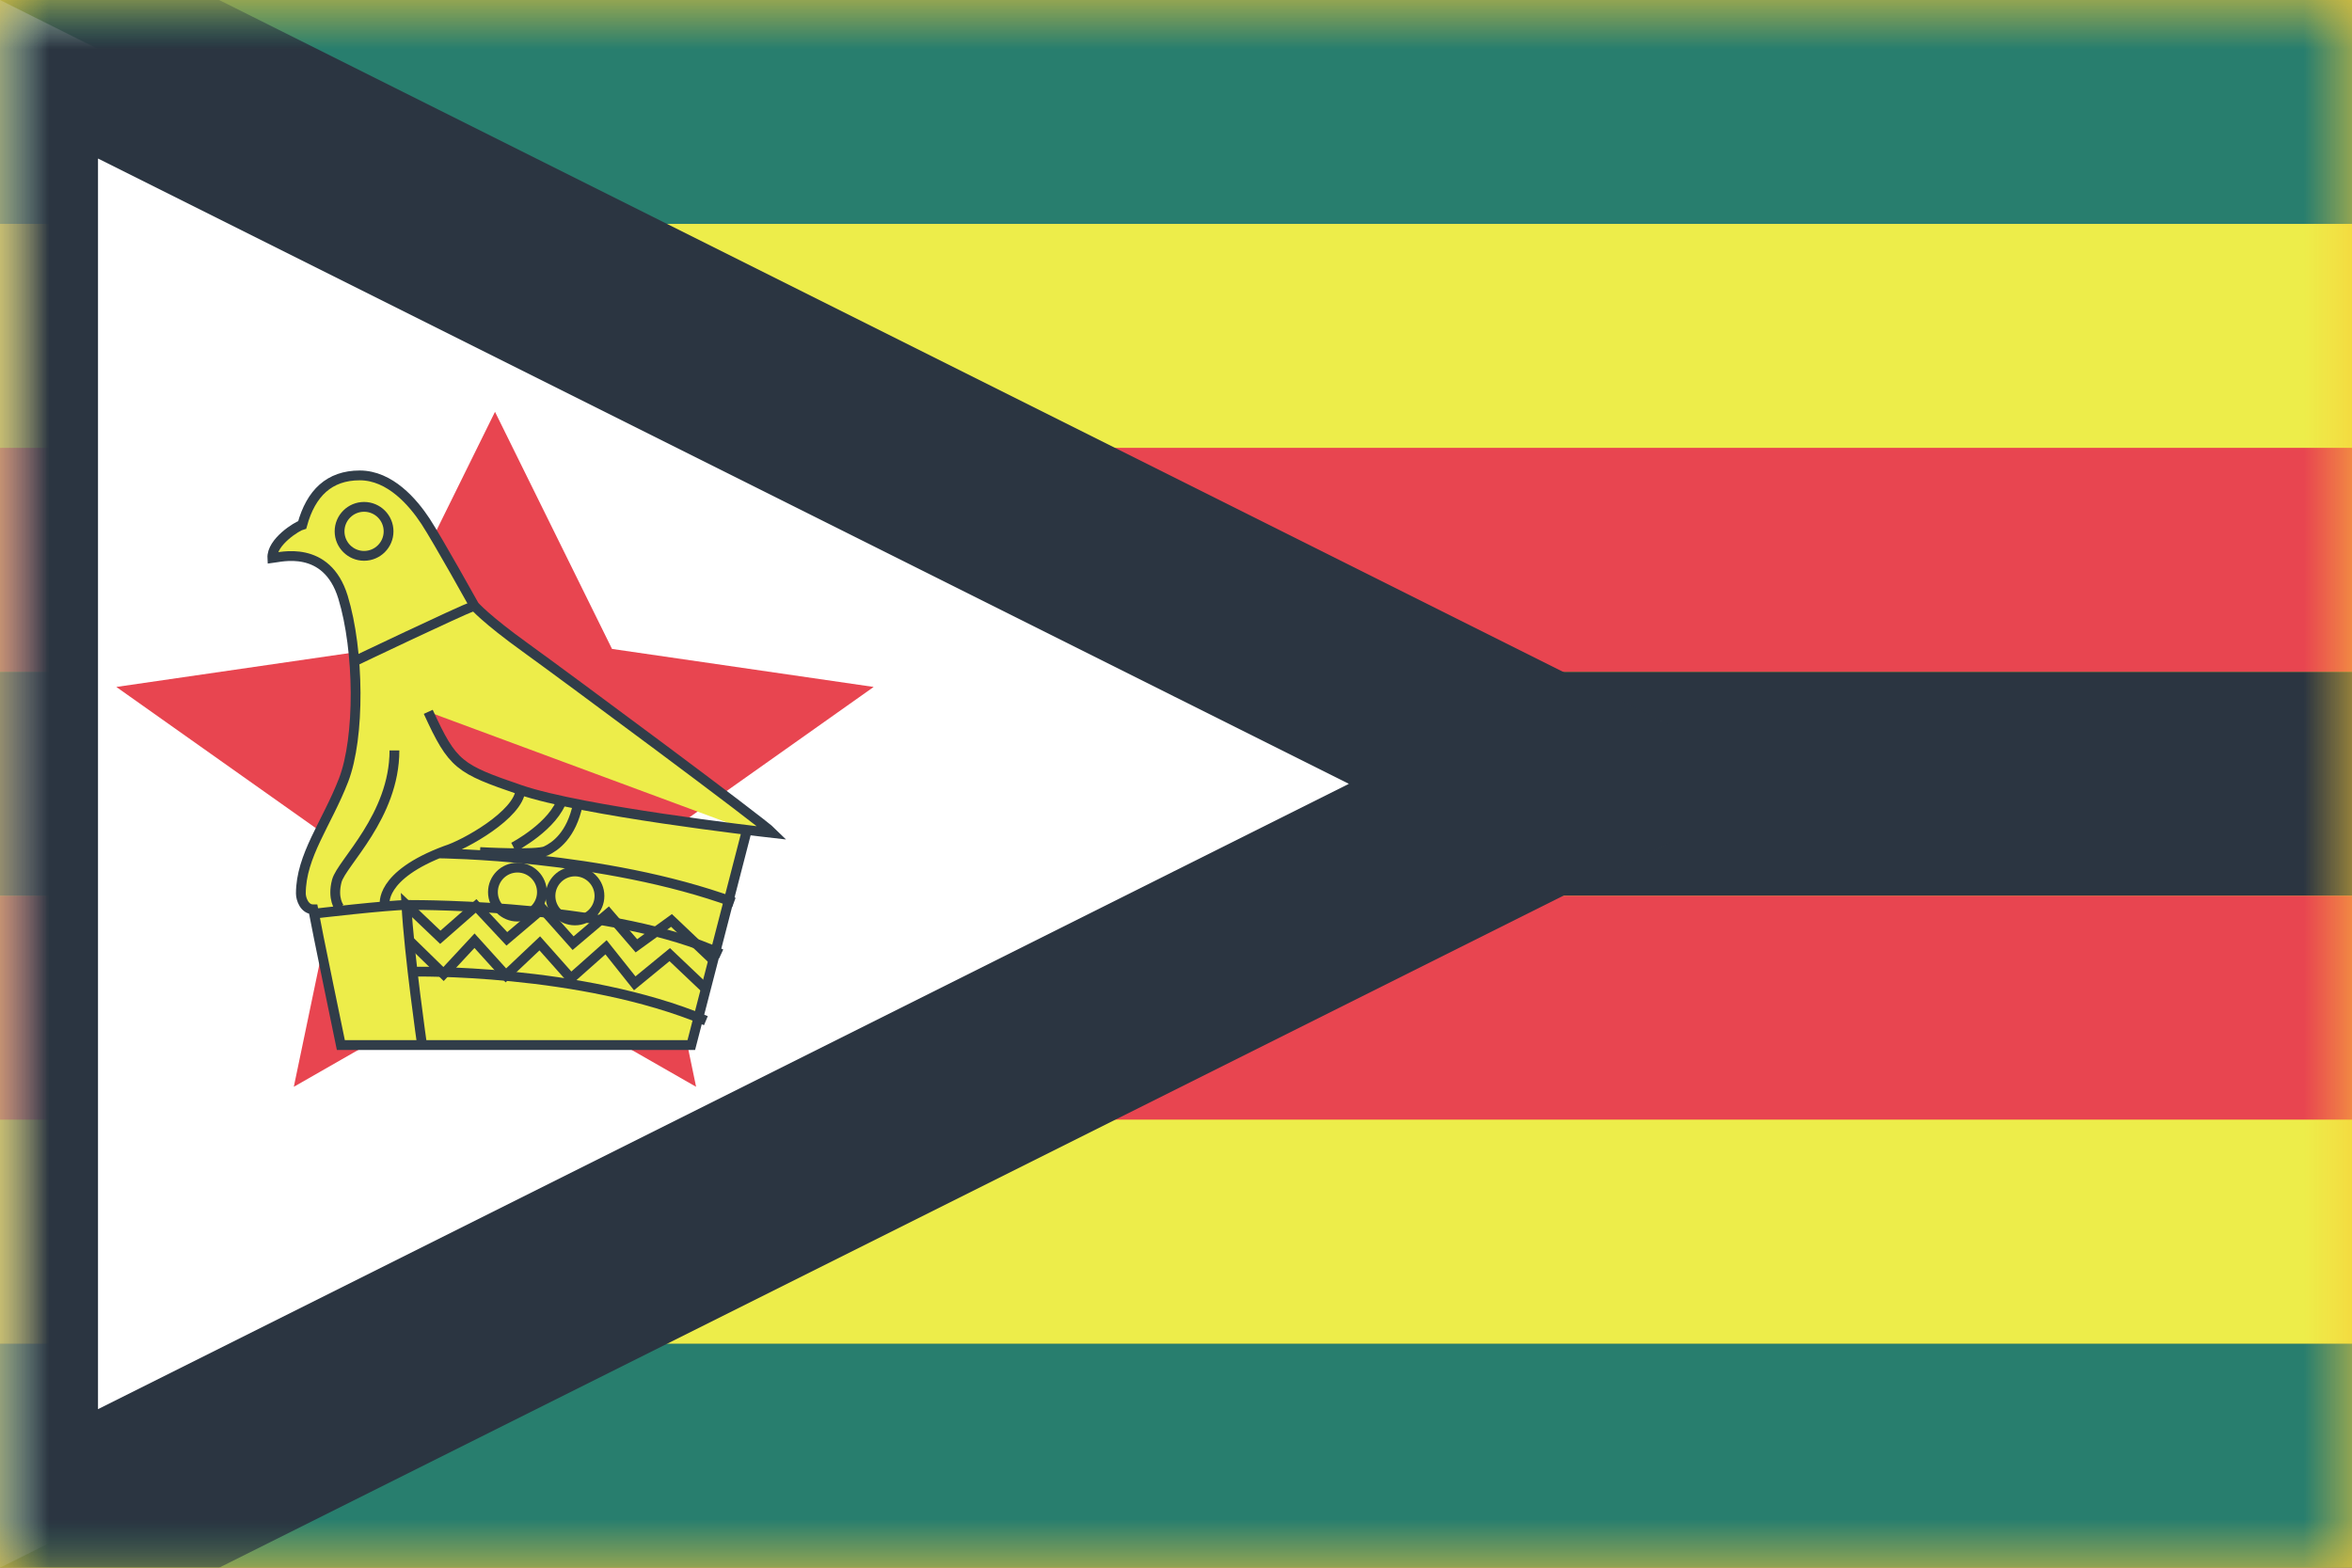 <svg width="24" height="16" viewBox="0 0 24 16" xmlns="http://www.w3.org/2000/svg" xmlns:xlink="http://www.w3.org/1999/xlink"><rect x="0" y="0" width="24" height="16" fill="#333333" stroke="none"/><title>flag-zw</title><defs><path id="b" d="M0 0h24v16H0z"/><path id="a" d="M16 8L0 0v16z"/><mask id="d" x="-1" y="-1" width="18" height="18"><path fill="#fff" d="M-1-1h18v18H-1z"/><use xlink:href="#a"/></mask></defs><g fill="none" fill-rule="evenodd"><mask id="c" fill="#fff"><use xlink:href="#b"/></mask><use fill="#FACA37" xlink:href="#b"/><g mask="url(#c)"><path fill="#287E6E" d="M0 0h24v2.286H0z"/><path fill="#EDED4A" d="M0 2.286h24v2.286H0z"/><path fill="#E84550" d="M0 4.571h24v2.286H0z"/><path fill="#2B3541" d="M0 6.857h24v2.286H0z"/><path fill="#E84550" d="M0 9.143h24v2.286H0z"/><path fill="#EDED4A" d="M0 11.429h24v2.286H0z"/><path fill="#287E6E" d="M0 13.714h24V16H0z"/></g><g mask="url(#c)"><use fill="#FFF" xlink:href="#a"/><use stroke="#2B3541" mask="url(#d)" stroke-width="2" xlink:href="#a"/></g><g mask="url(#c)"><path fill="#E84550" d="M6.595 8.653l2.32-1.642-2.67-.388-1.194-2.42-1.194 2.42-2.67.388 2.32 1.642-.509 2.439 2.053-1.175 2.052 1.175z"/><path d="M4.37 7.265c.25.546.313.582.94.797.628.215 2.4.42 2.575.44-.114-.115-2.11-1.594-2.52-1.89-.41-.295-.525-.43-.525-.43s-.37-.665-.497-.86c-.128-.195-.363-.47-.672-.47-.31 0-.498.18-.587.504-.05.013-.314.174-.305.34.076-.009.555-.143.721.399.166.542.175 1.43.005 1.869-.17.439-.435.77-.435 1.156 0 .054.036.161.126.161.03.17.282 1.385.282 1.385h3.576l.568-2.196" fill="#EDED4A"/><g stroke="#313D49" stroke-width=".1"><path d="M4.37 7.265c.25.546.313.582.94.797.628.215 2.4.42 2.575.44-.114-.115-2.11-1.594-2.52-1.89-.41-.295-.525-.43-.525-.43s-.37-.665-.497-.86c-.128-.195-.363-.47-.672-.47-.31 0-.498.18-.587.504-.05.013-.314.174-.305.34.076-.009.555-.143.721.399.166.542.175 1.43.005 1.869-.17.439-.435.77-.435 1.156 0 .054.036.161.126.161.03.17.282 1.385.282 1.385h3.576l.568-2.196"/><path d="M3.196 9.326s.761-.09.968-.09c.206 0 2.125.005 3.195.5M3.465 9.266s-.077-.092-.028-.276c.05-.184.588-.659.588-1.331M3.926 9.236s-.063-.3.623-.555c.193-.059.744-.368.762-.619M4.476 8.71s1.682.013 3.013.5M4.898 8.696s.577.033.672-.011c.094-.044.26-.157.327-.477M5.24 8.646s.418-.218.5-.5"/><path d="M4.307 10.666s-.132-.916-.16-1.43l.346.33.365-.32.314.336.363-.308.313.352.36-.305.286.332.358-.259.426.405M7.203 10.417c-1.28-.535-2.993-.5-2.993-.5M3.615 6.75s1.041-.498 1.225-.568"/></g><g transform="translate(3.464 5.16)" stroke="#313D49" stroke-width=".1"><path d="M.712 4.439l.35.342.316-.34.32.354.346-.327.318.358.358-.318.293.368.357-.293.375.356"/><circle cx="1.816" cy="3.945" r=".25"/><circle cx="2.403" cy="3.984" r=".25"/><circle cx=".251" cy=".263" r=".25"/></g></g></g></svg>
